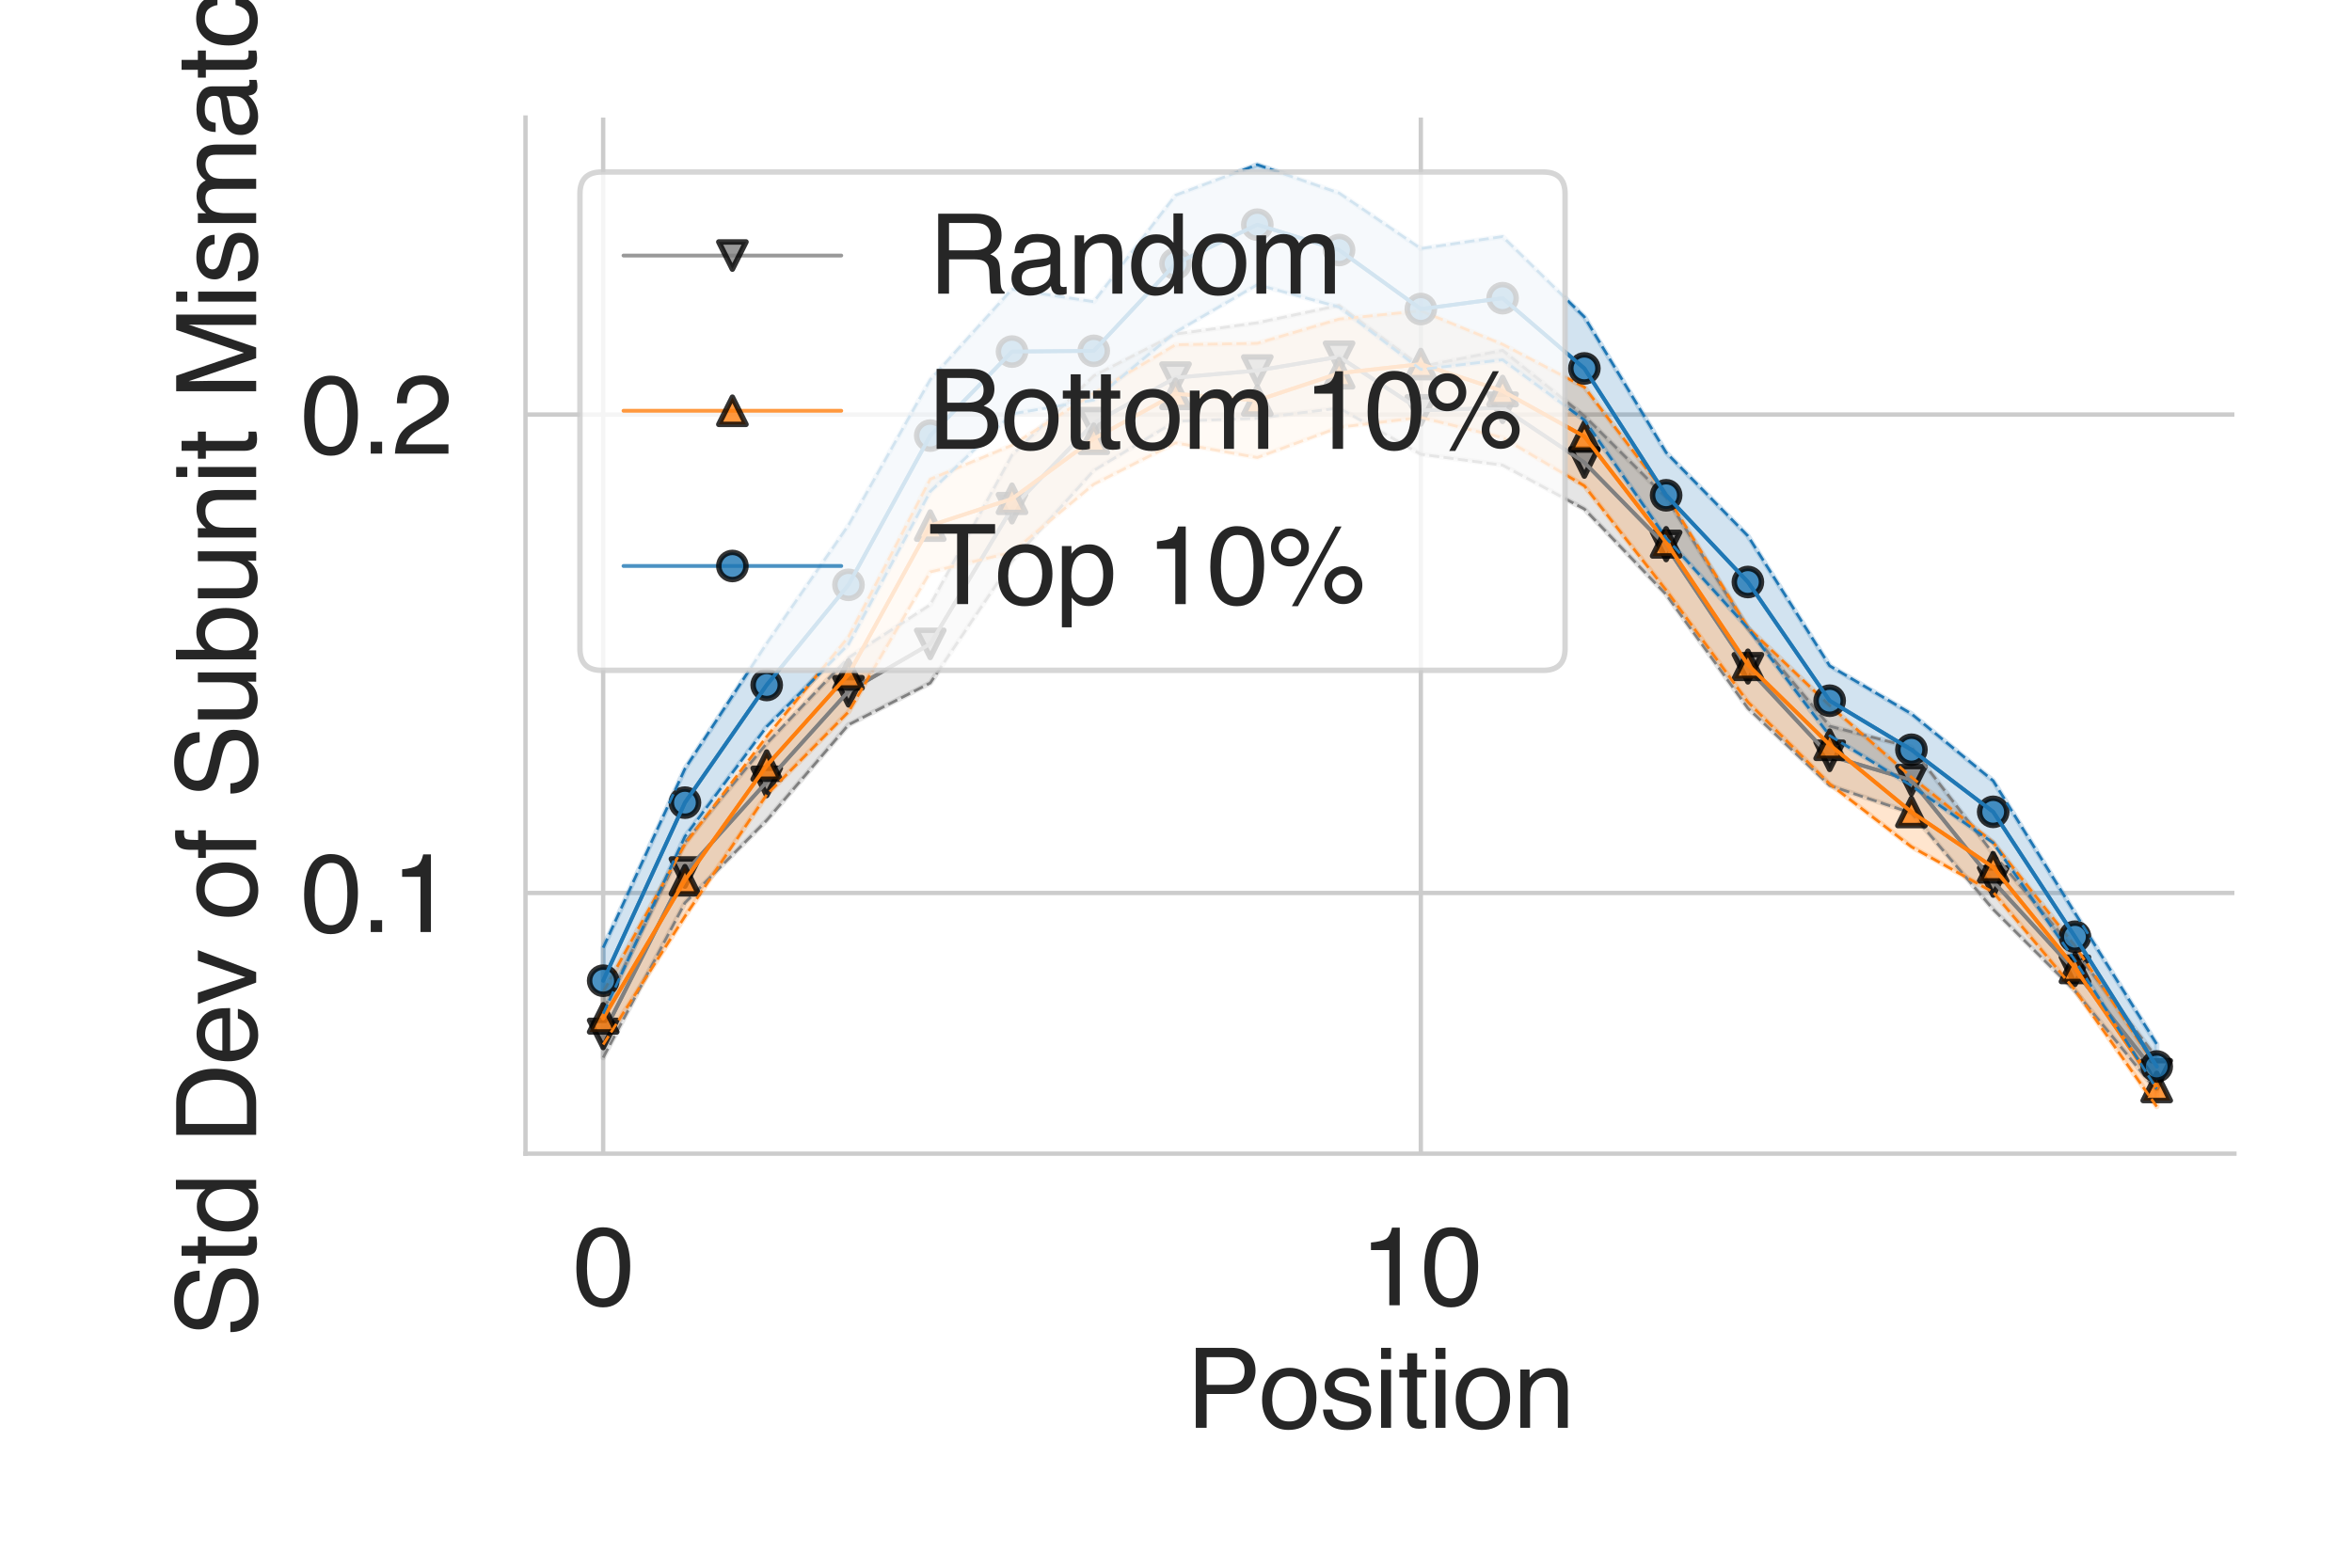 <?xml version="1.0" encoding="utf-8" standalone="no"?>
<!DOCTYPE svg PUBLIC "-//W3C//DTD SVG 1.1//EN"
  "http://www.w3.org/Graphics/SVG/1.1/DTD/svg11.dtd">
<svg height="288pt" version="1.1" viewBox="0 0 432 288" width="432pt" xmlns="http://www.w3.org/2000/svg" xmlns:xlink="http://www.w3.org/1999/xlink">
 <defs>
  <style type="text/css">*{stroke-linecap:butt;stroke-linejoin:round;}</style>
 </defs>
 <g id="figure_1">
  <g id="patch_1">
   <path d="M 0 288 
L 432 288 
L 432 0 
L 0 0 
z
" style="fill:#ffffff;"/>
  </g>
  <g id="axes_1">
   <g id="patch_2">
    <path d="M 96.52 211.94 
L 410.4 211.94 
L 410.4 21.6 
L 96.52 21.6 
z
" style="fill:#ffffff;"/>
   </g>
   <g id="matplotlib.axis_1">
    <g id="xtick_1">
     <g id="line2d_1">
      <path clip-path="url(#pfba047a3e5)" d="M 110.787 211.94 
L 110.787 21.6 
" style="fill:none;stroke:#cccccc;stroke-linecap:round;stroke-width:0.8;"/>
     </g>
     <g id="text_1">
      <!-- 0 -->
      <g style="fill:#262626;" transform="translate(105.226 239.787)scale(0.2 -0.2)">
       <defs>
        <path d="M 1731 4475 
Q 2600 4475 2988 3759 
Q 3288 3206 3288 2244 
Q 3288 1331 3016 734 
Q 2622 -122 1728 -122 
Q 922 -122 528 578 
Q 200 1163 200 2147 
Q 200 2909 397 3456 
Q 766 4475 1731 4475 
z
M 1725 391 
Q 2163 391 2422 778 
Q 2681 1166 2681 2222 
Q 2681 2984 2493 3476 
Q 2306 3969 1766 3969 
Q 1269 3969 1039 3501 
Q 809 3034 809 2125 
Q 809 1441 956 1025 
Q 1181 391 1725 391 
z
" id="Helvetica-30" transform="scale(0.016)"/>
       </defs>
       <use xlink:href="#Helvetica-30"/>
      </g>
     </g>
    </g>
    <g id="xtick_2">
     <g id="line2d_2">
      <path clip-path="url(#pfba047a3e5)" d="M 260.969 211.94 
L 260.969 21.6 
" style="fill:none;stroke:#cccccc;stroke-linecap:round;stroke-width:0.8;"/>
     </g>
     <g id="text_2">
      <!-- 10 -->
      <g style="fill:#262626;" transform="translate(249.847 239.787)scale(0.2 -0.2)">
       <defs>
        <path d="M 613 3169 
L 613 3600 
Q 1222 3659 1462 3798 
Q 1703 3938 1822 4456 
L 2266 4456 
L 2266 0 
L 1666 0 
L 1666 3169 
L 613 3169 
z
" id="Helvetica-31" transform="scale(0.016)"/>
       </defs>
       <use xlink:href="#Helvetica-31"/>
       <use x="55.615" xlink:href="#Helvetica-30"/>
      </g>
     </g>
    </g>
    <g id="text_3">
     <!-- Position -->
     <g style="fill:#262626;" transform="translate(217.885 262.303)scale(0.2 -0.2)">
      <defs>
       <path d="M 547 4591 
L 2613 4591 
Q 3225 4591 3600 4245 
Q 3975 3900 3975 3275 
Q 3975 2738 3640 2339 
Q 3306 1941 2613 1941 
L 1169 1941 
L 1169 0 
L 547 0 
L 547 4591 
z
M 3347 3272 
Q 3347 3778 2972 3959 
Q 2766 4056 2406 4056 
L 1169 4056 
L 1169 2466 
L 2406 2466 
Q 2825 2466 3086 2644 
Q 3347 2822 3347 3272 
z
" id="Helvetica-50" transform="scale(0.016)"/>
       <path d="M 1741 363 
Q 2300 363 2508 786 
Q 2716 1209 2716 1728 
Q 2716 2197 2566 2491 
Q 2328 2953 1747 2953 
Q 1231 2953 997 2559 
Q 763 2166 763 1609 
Q 763 1075 997 719 
Q 1231 363 1741 363 
z
M 1763 3444 
Q 2409 3444 2856 3012 
Q 3303 2581 3303 1744 
Q 3303 934 2909 406 
Q 2516 -122 1688 -122 
Q 997 -122 590 345 
Q 184 813 184 1600 
Q 184 2444 612 2944 
Q 1041 3444 1763 3444 
z
M 1744 3428 
L 1744 3428 
z
" id="Helvetica-6f" transform="scale(0.016)"/>
       <path d="M 747 1050 
Q 772 769 888 619 
Q 1100 347 1625 347 
Q 1938 347 2175 483 
Q 2413 619 2413 903 
Q 2413 1119 2222 1231 
Q 2100 1300 1741 1391 
L 1294 1503 
Q 866 1609 663 1741 
Q 300 1969 300 2372 
Q 300 2847 642 3140 
Q 984 3434 1563 3434 
Q 2319 3434 2653 2991 
Q 2863 2709 2856 2384 
L 2325 2384 
Q 2309 2575 2191 2731 
Q 1997 2953 1519 2953 
Q 1200 2953 1036 2831 
Q 872 2709 872 2509 
Q 872 2291 1088 2159 
Q 1213 2081 1456 2022 
L 1828 1931 
Q 2434 1784 2641 1647 
Q 2969 1431 2969 969 
Q 2969 522 2630 197 
Q 2291 -128 1597 -128 
Q 850 -128 539 211 
Q 228 550 206 1050 
L 747 1050 
z
M 1578 3428 
L 1578 3428 
z
" id="Helvetica-73" transform="scale(0.016)"/>
       <path d="M 413 3331 
L 984 3331 
L 984 0 
L 413 0 
L 413 3331 
z
M 413 4591 
L 984 4591 
L 984 3953 
L 413 3953 
L 413 4591 
z
" id="Helvetica-69" transform="scale(0.016)"/>
       <path d="M 525 4281 
L 1094 4281 
L 1094 3347 
L 1628 3347 
L 1628 2888 
L 1094 2888 
L 1094 703 
Q 1094 528 1213 469 
Q 1278 434 1431 434 
Q 1472 434 1519 436 
Q 1566 438 1628 444 
L 1628 0 
Q 1531 -28 1426 -40 
Q 1322 -53 1200 -53 
Q 806 -53 665 148 
Q 525 350 525 672 
L 525 2888 
L 72 2888 
L 72 3347 
L 525 3347 
L 525 4281 
z
" id="Helvetica-74" transform="scale(0.016)"/>
       <path d="M 413 3347 
L 947 3347 
L 947 2872 
Q 1184 3166 1450 3294 
Q 1716 3422 2041 3422 
Q 2753 3422 3003 2925 
Q 3141 2653 3141 2147 
L 3141 0 
L 2569 0 
L 2569 2109 
Q 2569 2416 2478 2603 
Q 2328 2916 1934 2916 
Q 1734 2916 1606 2875 
Q 1375 2806 1200 2600 
Q 1059 2434 1017 2257 
Q 975 2081 975 1753 
L 975 0 
L 413 0 
L 413 3347 
z
M 1734 3428 
L 1734 3428 
z
" id="Helvetica-6e" transform="scale(0.016)"/>
      </defs>
      <use xlink:href="#Helvetica-50"/>
      <use x="66.699" xlink:href="#Helvetica-6f"/>
      <use x="122.314" xlink:href="#Helvetica-73"/>
      <use x="172.314" xlink:href="#Helvetica-69"/>
      <use x="194.531" xlink:href="#Helvetica-74"/>
      <use x="222.314" xlink:href="#Helvetica-69"/>
      <use x="244.531" xlink:href="#Helvetica-6f"/>
      <use x="300.146" xlink:href="#Helvetica-6e"/>
     </g>
    </g>
   </g>
   <g id="matplotlib.axis_2">
    <g id="ytick_1">
     <g id="line2d_3">
      <path clip-path="url(#pfba047a3e5)" d="M 96.52 164.048 
L 410.4 164.048 
" style="fill:none;stroke:#cccccc;stroke-linecap:round;stroke-width:0.8;"/>
     </g>
     <g id="text_4">
      <!-- 0.1 -->
      <g style="fill:#262626;" transform="translate(55.22 171.222)scale(0.2 -0.2)">
       <defs>
        <path d="M 547 681 
L 1200 681 
L 1200 0 
L 547 0 
L 547 681 
z
" id="Helvetica-2e" transform="scale(0.016)"/>
       </defs>
       <use xlink:href="#Helvetica-30"/>
       <use x="55.615" xlink:href="#Helvetica-2e"/>
       <use x="83.398" xlink:href="#Helvetica-31"/>
      </g>
     </g>
    </g>
    <g id="ytick_2">
     <g id="line2d_4">
      <path clip-path="url(#pfba047a3e5)" d="M 96.52 76.158 
L 410.4 76.158 
" style="fill:none;stroke:#cccccc;stroke-linecap:round;stroke-width:0.8;"/>
     </g>
     <g id="text_5">
      <!-- 0.2 -->
      <g style="fill:#262626;" transform="translate(55.22 83.332)scale(0.2 -0.2)">
       <defs>
        <path d="M 200 0 
Q 231 578 439 1006 
Q 647 1434 1250 1784 
L 1850 2131 
Q 2253 2366 2416 2531 
Q 2672 2791 2672 3125 
Q 2672 3516 2437 3745 
Q 2203 3975 1813 3975 
Q 1234 3975 1013 3538 
Q 894 3303 881 2888 
L 309 2888 
Q 319 3472 525 3841 
Q 891 4491 1816 4491 
Q 2584 4491 2939 4075 
Q 3294 3659 3294 3150 
Q 3294 2613 2916 2231 
Q 2697 2009 2131 1694 
L 1703 1456 
Q 1397 1288 1222 1134 
Q 909 863 828 531 
L 3272 531 
L 3272 0 
L 200 0 
z
" id="Helvetica-32" transform="scale(0.016)"/>
       </defs>
       <use xlink:href="#Helvetica-30"/>
       <use x="55.615" xlink:href="#Helvetica-2e"/>
       <use x="83.398" xlink:href="#Helvetica-32"/>
      </g>
     </g>
    </g>
    <g id="text_6">
     <!-- Std Dev of Subunit Mismatch -->
     <g style="fill:#262626;" transform="translate(47.051 245.709)rotate(-90)scale(0.2 -0.2)">
      <defs>
       <path d="M 894 1481 
Q 916 1091 1078 847 
Q 1388 391 2169 391 
Q 2519 391 2806 491 
Q 3363 684 3363 1184 
Q 3363 1559 3128 1719 
Q 2891 1875 2384 1991 
L 1763 2131 
Q 1153 2269 900 2434 
Q 463 2722 463 3294 
Q 463 3913 891 4309 
Q 1319 4706 2103 4706 
Q 2825 4706 3329 4357 
Q 3834 4009 3834 3244 
L 3250 3244 
Q 3203 3613 3050 3809 
Q 2766 4169 2084 4169 
Q 1534 4169 1293 3937 
Q 1053 3706 1053 3400 
Q 1053 3063 1334 2906 
Q 1519 2806 2169 2656 
L 2813 2509 
Q 3278 2403 3531 2219 
Q 3969 1897 3969 1284 
Q 3969 522 3414 194 
Q 2859 -134 2125 -134 
Q 1269 -134 784 303 
Q 300 738 309 1481 
L 894 1481 
z
M 2150 4716 
L 2150 4716 
z
" id="Helvetica-53" transform="scale(0.016)"/>
       <path d="M 769 1634 
Q 769 1097 997 734 
Q 1225 372 1728 372 
Q 2119 372 2370 708 
Q 2622 1044 2622 1672 
Q 2622 2306 2362 2611 
Q 2103 2916 1722 2916 
Q 1297 2916 1033 2591 
Q 769 2266 769 1634 
z
M 1616 3406 
Q 2000 3406 2259 3244 
Q 2409 3150 2600 2916 
L 2600 4606 
L 3141 4606 
L 3141 0 
L 2634 0 
L 2634 466 
Q 2438 156 2169 18 
Q 1900 -119 1553 -119 
Q 994 -119 584 351 
Q 175 822 175 1603 
Q 175 2334 548 2870 
Q 922 3406 1616 3406 
z
" id="Helvetica-64" transform="scale(0.016)"/>
       <path id="Helvetica-20" transform="scale(0.016)"/>
       <path d="M 2250 531 
Q 2566 531 2769 597 
Q 3131 719 3363 1066 
Q 3547 1344 3628 1778 
Q 3675 2038 3675 2259 
Q 3675 3113 3336 3584 
Q 2997 4056 2244 4056 
L 1141 4056 
L 1141 531 
L 2250 531 
z
M 516 4591 
L 2375 4591 
Q 3322 4591 3844 3919 
Q 4309 3313 4309 2366 
Q 4309 1634 4034 1044 
Q 3550 0 2369 0 
L 516 0 
L 516 4591 
z
" id="Helvetica-44" transform="scale(0.016)"/>
       <path d="M 1806 3422 
Q 2163 3422 2497 3255 
Q 2831 3088 3006 2822 
Q 3175 2569 3231 2231 
Q 3281 2000 3281 1494 
L 828 1494 
Q 844 984 1069 676 
Q 1294 369 1766 369 
Q 2206 369 2469 659 
Q 2619 828 2681 1050 
L 3234 1050 
Q 3213 866 3089 639 
Q 2966 413 2813 269 
Q 2556 19 2178 -69 
Q 1975 -119 1719 -119 
Q 1094 -119 659 336 
Q 225 791 225 1609 
Q 225 2416 662 2919 
Q 1100 3422 1806 3422 
z
M 2703 1941 
Q 2669 2306 2544 2525 
Q 2313 2931 1772 2931 
Q 1384 2931 1121 2651 
Q 859 2372 844 1941 
L 2703 1941 
z
M 1753 3428 
L 1753 3428 
z
" id="Helvetica-65" transform="scale(0.016)"/>
       <path d="M 688 3347 
L 1581 622 
L 2516 3347 
L 3131 3347 
L 1869 0 
L 1269 0 
L 34 3347 
L 688 3347 
z
" id="Helvetica-76" transform="scale(0.016)"/>
       <path d="M 553 3856 
Q 566 4206 675 4369 
Q 872 4656 1434 4656 
Q 1488 4656 1544 4653 
Q 1600 4650 1672 4644 
L 1672 4131 
Q 1584 4138 1545 4139 
Q 1506 4141 1472 4141 
Q 1216 4141 1166 4008 
Q 1116 3875 1116 3331 
L 1672 3331 
L 1672 2888 
L 1109 2888 
L 1109 0 
L 553 0 
L 553 2888 
L 88 2888 
L 88 3331 
L 553 3331 
L 553 3856 
z
" id="Helvetica-66" transform="scale(0.016)"/>
       <path d="M 975 3347 
L 975 1125 
Q 975 869 1056 706 
Q 1206 406 1616 406 
Q 2203 406 2416 931 
Q 2531 1213 2531 1703 
L 2531 3347 
L 3094 3347 
L 3094 0 
L 2563 0 
L 2569 494 
Q 2459 303 2297 172 
Q 1975 -91 1516 -91 
Q 800 -91 541 388 
Q 400 644 400 1072 
L 400 3347 
L 975 3347 
z
M 1747 3428 
L 1747 3428 
z
" id="Helvetica-75" transform="scale(0.016)"/>
       <path d="M 369 4606 
L 916 4606 
L 916 2941 
Q 1100 3181 1356 3307 
Q 1613 3434 1913 3434 
Q 2538 3434 2927 3004 
Q 3316 2575 3316 1738 
Q 3316 944 2931 419 
Q 2547 -106 1866 -106 
Q 1484 -106 1222 78 
Q 1066 188 888 428 
L 888 0 
L 369 0 
L 369 4606 
z
M 1831 391 
Q 2288 391 2514 753 
Q 2741 1116 2741 1709 
Q 2741 2238 2514 2584 
Q 2288 2931 1847 2931 
Q 1463 2931 1173 2647 
Q 884 2363 884 1709 
Q 884 1238 1003 944 
Q 1225 391 1831 391 
z
" id="Helvetica-62" transform="scale(0.016)"/>
       <path d="M 472 4591 
L 1363 4591 
L 2681 709 
L 3991 4591 
L 4872 4591 
L 4872 0 
L 4281 0 
L 4281 2709 
Q 4281 2850 4287 3175 
Q 4294 3500 4294 3872 
L 2984 0 
L 2369 0 
L 1050 3872 
L 1050 3731 
Q 1050 3563 1058 3217 
Q 1066 2872 1066 2709 
L 1066 0 
L 472 0 
L 472 4591 
z
" id="Helvetica-4d" transform="scale(0.016)"/>
       <path d="M 413 3347 
L 969 3347 
L 969 2872 
Q 1169 3119 1331 3231 
Q 1609 3422 1963 3422 
Q 2363 3422 2606 3225 
Q 2744 3113 2856 2894 
Q 3044 3163 3297 3292 
Q 3550 3422 3866 3422 
Q 4541 3422 4784 2934 
Q 4916 2672 4916 2228 
L 4916 0 
L 4331 0 
L 4331 2325 
Q 4331 2659 4164 2784 
Q 3997 2909 3756 2909 
Q 3425 2909 3186 2687 
Q 2947 2466 2947 1947 
L 2947 0 
L 2375 0 
L 2375 2184 
Q 2375 2525 2294 2681 
Q 2166 2916 1816 2916 
Q 1497 2916 1236 2669 
Q 975 2422 975 1775 
L 975 0 
L 413 0 
L 413 3347 
z
" id="Helvetica-6d" transform="scale(0.016)"/>
       <path d="M 844 891 
Q 844 647 1022 506 
Q 1200 366 1444 366 
Q 1741 366 2019 503 
Q 2488 731 2488 1250 
L 2488 1703 
Q 2384 1638 2221 1594 
Q 2059 1550 1903 1531 
L 1563 1488 
Q 1256 1447 1103 1359 
Q 844 1213 844 891 
z
M 2206 2028 
Q 2400 2053 2466 2191 
Q 2503 2266 2503 2406 
Q 2503 2694 2298 2823 
Q 2094 2953 1713 2953 
Q 1272 2953 1088 2716 
Q 984 2584 953 2325 
L 428 2325 
Q 444 2944 830 3186 
Q 1216 3428 1725 3428 
Q 2316 3428 2684 3203 
Q 3050 2978 3050 2503 
L 3050 575 
Q 3050 488 3086 434 
Q 3122 381 3238 381 
Q 3275 381 3322 386 
Q 3369 391 3422 400 
L 3422 -16 
Q 3291 -53 3222 -62 
Q 3153 -72 3034 -72 
Q 2744 -72 2613 134 
Q 2544 244 2516 444 
Q 2344 219 2022 53 
Q 1700 -113 1313 -113 
Q 847 -113 551 170 
Q 256 453 256 878 
Q 256 1344 547 1600 
Q 838 1856 1309 1916 
L 2206 2028 
z
M 1741 3428 
L 1741 3428 
z
" id="Helvetica-61" transform="scale(0.016)"/>
       <path d="M 1703 3444 
Q 2269 3444 2623 3169 
Q 2978 2894 3050 2222 
L 2503 2222 
Q 2453 2531 2275 2736 
Q 2097 2941 1703 2941 
Q 1166 2941 934 2416 
Q 784 2075 784 1575 
Q 784 1072 996 728 
Q 1209 384 1666 384 
Q 2016 384 2220 598 
Q 2425 813 2503 1184 
L 3050 1184 
Q 2956 519 2581 211 
Q 2206 -97 1622 -97 
Q 966 -97 575 383 
Q 184 863 184 1581 
Q 184 2463 612 2953 
Q 1041 3444 1703 3444 
z
M 1616 3428 
L 1616 3428 
z
" id="Helvetica-63" transform="scale(0.016)"/>
       <path d="M 413 4606 
L 975 4606 
L 975 2894 
Q 1175 3147 1334 3250 
Q 1606 3428 2013 3428 
Q 2741 3428 3000 2919 
Q 3141 2641 3141 2147 
L 3141 0 
L 2563 0 
L 2563 2109 
Q 2563 2478 2469 2650 
Q 2316 2925 1894 2925 
Q 1544 2925 1259 2684 
Q 975 2444 975 1775 
L 975 0 
L 413 0 
L 413 4606 
z
" id="Helvetica-68" transform="scale(0.016)"/>
      </defs>
      <use xlink:href="#Helvetica-53"/>
      <use x="66.699" xlink:href="#Helvetica-74"/>
      <use x="94.482" xlink:href="#Helvetica-64"/>
      <use x="150.098" xlink:href="#Helvetica-20"/>
      <use x="177.881" xlink:href="#Helvetica-44"/>
      <use x="250.098" xlink:href="#Helvetica-65"/>
      <use x="305.713" xlink:href="#Helvetica-76"/>
      <use x="355.713" xlink:href="#Helvetica-20"/>
      <use x="383.496" xlink:href="#Helvetica-6f"/>
      <use x="439.111" xlink:href="#Helvetica-66"/>
      <use x="466.895" xlink:href="#Helvetica-20"/>
      <use x="494.678" xlink:href="#Helvetica-53"/>
      <use x="561.377" xlink:href="#Helvetica-75"/>
      <use x="616.992" xlink:href="#Helvetica-62"/>
      <use x="672.607" xlink:href="#Helvetica-75"/>
      <use x="728.223" xlink:href="#Helvetica-6e"/>
      <use x="783.838" xlink:href="#Helvetica-69"/>
      <use x="806.055" xlink:href="#Helvetica-74"/>
      <use x="833.838" xlink:href="#Helvetica-20"/>
      <use x="861.621" xlink:href="#Helvetica-4d"/>
      <use x="944.922" xlink:href="#Helvetica-69"/>
      <use x="967.139" xlink:href="#Helvetica-73"/>
      <use x="1017.139" xlink:href="#Helvetica-6d"/>
      <use x="1100.439" xlink:href="#Helvetica-61"/>
      <use x="1156.055" xlink:href="#Helvetica-74"/>
      <use x="1183.838" xlink:href="#Helvetica-63"/>
      <use x="1233.838" xlink:href="#Helvetica-68"/>
     </g>
    </g>
   </g>
   <g id="PolyCollection_1">
    <defs>
     <path d="M 110.787 -102.403 
L 110.787 -93.707 
L 125.805 -122.143 
L 140.824 -137.301 
L 155.842 -154.85 
L 170.86 -162.525 
L 185.878 -184.887 
L 200.896 -201.559 
L 215.915 -210.616 
L 230.933 -211.154 
L 245.951 -213.037 
L 260.969 -204.543 
L 275.987 -202.542 
L 291.005 -194.489 
L 306.024 -178.783 
L 321.042 -157.887 
L 336.06 -143.698 
L 351.078 -138.633 
L 366.096 -120.933 
L 381.115 -105.972 
L 396.133 -87.611 
L 396.133 -93.674 
L 396.133 -93.674 
L 381.115 -113.341 
L 366.096 -131.181 
L 351.078 -150.704 
L 336.06 -154.6 
L 321.042 -172.57 
L 306.024 -196.612 
L 291.005 -211.581 
L 275.987 -223.639 
L 260.969 -220.669 
L 245.951 -231.888 
L 230.933 -228.702 
L 215.915 -226.632 
L 200.896 -218.95 
L 185.878 -204.396 
L 170.86 -176.9 
L 155.842 -167.17 
L 140.824 -151.418 
L 125.805 -133.272 
L 110.787 -102.403 
z
" id="me259f5ba83" style="stroke:#808080;stroke-opacity:0.2;"/>
    </defs>
    <g clip-path="url(#pfba047a3e5)">
     <use style="fill:#808080;fill-opacity:0.2;stroke:#808080;stroke-opacity:0.2;" x="0" xlink:href="#me259f5ba83" y="288"/>
    </g>
   </g>
   <g id="PolyCollection_2">
    <defs>
     <path d="M 110.787 -105.742 
L 110.787 -96.098 
L 125.805 -119.658 
L 140.824 -142.008 
L 155.842 -157.217 
L 170.86 -182.924 
L 185.878 -186.539 
L 200.896 -199.044 
L 215.915 -206.637 
L 230.933 -203.945 
L 245.951 -209.5 
L 260.969 -211.331 
L 275.987 -207.589 
L 291.005 -198.746 
L 306.024 -179.569 
L 321.042 -159.032 
L 336.06 -143.976 
L 351.078 -132.434 
L 366.096 -124.094 
L 381.115 -106.133 
L 396.133 -84.712 
L 396.133 -91.926 
L 396.133 -91.926 
L 381.115 -114.232 
L 366.096 -133.246 
L 351.078 -145.233 
L 336.06 -158.381 
L 321.042 -172.703 
L 306.024 -197.163 
L 291.005 -216.889 
L 275.987 -224.747 
L 260.969 -230.903 
L 245.951 -229.376 
L 230.933 -224.925 
L 215.915 -224.665 
L 200.896 -215.752 
L 185.878 -206.2 
L 170.86 -199.966 
L 155.842 -171.007 
L 140.824 -152.688 
L 125.805 -132.926 
L 110.787 -105.742 
z
" id="mb70c8ed2a0" style="stroke:#ff7f0e;stroke-opacity:0.2;"/>
    </defs>
    <g clip-path="url(#pfba047a3e5)">
     <use style="fill:#ff7f0e;fill-opacity:0.2;stroke:#ff7f0e;stroke-opacity:0.2;" x="0" xlink:href="#mb70c8ed2a0" y="288"/>
    </g>
   </g>
   <g id="PolyCollection_3">
    <defs>
     <path d="M 110.787 -113.891 
L 110.787 -101.778 
L 125.805 -134.322 
L 140.824 -154.522 
L 155.842 -169.606 
L 170.86 -197.702 
L 185.878 -211.961 
L 200.896 -214.517 
L 215.915 -226.983 
L 230.933 -235.702 
L 245.951 -231.594 
L 260.969 -220.119 
L 275.987 -221.903 
L 291.005 -210.852 
L 306.024 -189.156 
L 321.042 -172.62 
L 336.06 -152.862 
L 351.078 -143.657 
L 366.096 -133.155 
L 381.115 -111.558 
L 396.133 -87.959 
L 396.133 -96.189 
L 396.133 -96.189 
L 381.115 -120.27 
L 366.096 -144.558 
L 351.078 -156.868 
L 336.06 -165.684 
L 321.042 -189.541 
L 306.024 -204.868 
L 291.005 -229.778 
L 275.987 -244.54 
L 260.969 -242.335 
L 245.951 -252.54 
L 230.933 -257.748 
L 215.915 -252.139 
L 200.896 -232.575 
L 185.878 -234.861 
L 170.86 -218.25 
L 155.842 -191.514 
L 140.824 -169.797 
L 125.805 -146.771 
L 110.787 -113.891 
z
" id="m0d733aaaaf" style="stroke:#1f77b4;stroke-opacity:0.2;"/>
    </defs>
    <g clip-path="url(#pfba047a3e5)">
     <use style="fill:#1f77b4;fill-opacity:0.2;stroke:#1f77b4;stroke-opacity:0.2;" x="0" xlink:href="#m0d733aaaaf" y="288"/>
    </g>
   </g>
   <g id="line2d_5">
    <path clip-path="url(#pfba047a3e5)" d="M 110.787 189.945 
L 125.805 160.293 
L 140.824 143.641 
L 155.842 126.99 
L 170.86 118.287 
L 185.878 93.358 
L 200.896 77.745 
L 215.915 69.376 
L 230.933 68.072 
L 245.951 65.537 
L 260.969 75.394 
L 275.987 74.909 
L 291.005 84.965 
L 306.024 100.302 
L 321.042 122.771 
L 336.06 138.851 
L 351.078 143.331 
L 366.096 161.943 
L 381.115 178.343 
L 396.133 197.357 
" style="fill:none;stroke:#808080;stroke-linecap:round;stroke-opacity:0.8;stroke-width:0.7;"/>
    <defs>
     <path d="M -0 2.5 
L 2.5 -2.5 
L -2.5 -2.5 
z
" id="m74a8fc61c2" style="stroke:#000000;stroke-linejoin:miter;stroke-opacity:0.8;"/>
    </defs>
    <g clip-path="url(#pfba047a3e5)">
     <use style="fill:#808080;fill-opacity:0.8;stroke:#000000;stroke-linejoin:miter;stroke-opacity:0.8;" x="110.787" xlink:href="#m74a8fc61c2" y="189.945"/>
     <use style="fill:#808080;fill-opacity:0.8;stroke:#000000;stroke-linejoin:miter;stroke-opacity:0.8;" x="125.805" xlink:href="#m74a8fc61c2" y="160.293"/>
     <use style="fill:#808080;fill-opacity:0.8;stroke:#000000;stroke-linejoin:miter;stroke-opacity:0.8;" x="140.824" xlink:href="#m74a8fc61c2" y="143.641"/>
     <use style="fill:#808080;fill-opacity:0.8;stroke:#000000;stroke-linejoin:miter;stroke-opacity:0.8;" x="155.842" xlink:href="#m74a8fc61c2" y="126.99"/>
     <use style="fill:#808080;fill-opacity:0.8;stroke:#000000;stroke-linejoin:miter;stroke-opacity:0.8;" x="170.86" xlink:href="#m74a8fc61c2" y="118.287"/>
     <use style="fill:#808080;fill-opacity:0.8;stroke:#000000;stroke-linejoin:miter;stroke-opacity:0.8;" x="185.878" xlink:href="#m74a8fc61c2" y="93.358"/>
     <use style="fill:#808080;fill-opacity:0.8;stroke:#000000;stroke-linejoin:miter;stroke-opacity:0.8;" x="200.896" xlink:href="#m74a8fc61c2" y="77.745"/>
     <use style="fill:#808080;fill-opacity:0.8;stroke:#000000;stroke-linejoin:miter;stroke-opacity:0.8;" x="215.915" xlink:href="#m74a8fc61c2" y="69.376"/>
     <use style="fill:#808080;fill-opacity:0.8;stroke:#000000;stroke-linejoin:miter;stroke-opacity:0.8;" x="230.933" xlink:href="#m74a8fc61c2" y="68.072"/>
     <use style="fill:#808080;fill-opacity:0.8;stroke:#000000;stroke-linejoin:miter;stroke-opacity:0.8;" x="245.951" xlink:href="#m74a8fc61c2" y="65.537"/>
     <use style="fill:#808080;fill-opacity:0.8;stroke:#000000;stroke-linejoin:miter;stroke-opacity:0.8;" x="260.969" xlink:href="#m74a8fc61c2" y="75.394"/>
     <use style="fill:#808080;fill-opacity:0.8;stroke:#000000;stroke-linejoin:miter;stroke-opacity:0.8;" x="275.987" xlink:href="#m74a8fc61c2" y="74.909"/>
     <use style="fill:#808080;fill-opacity:0.8;stroke:#000000;stroke-linejoin:miter;stroke-opacity:0.8;" x="291.005" xlink:href="#m74a8fc61c2" y="84.965"/>
     <use style="fill:#808080;fill-opacity:0.8;stroke:#000000;stroke-linejoin:miter;stroke-opacity:0.8;" x="306.024" xlink:href="#m74a8fc61c2" y="100.302"/>
     <use style="fill:#808080;fill-opacity:0.8;stroke:#000000;stroke-linejoin:miter;stroke-opacity:0.8;" x="321.042" xlink:href="#m74a8fc61c2" y="122.771"/>
     <use style="fill:#808080;fill-opacity:0.8;stroke:#000000;stroke-linejoin:miter;stroke-opacity:0.8;" x="336.06" xlink:href="#m74a8fc61c2" y="138.851"/>
     <use style="fill:#808080;fill-opacity:0.8;stroke:#000000;stroke-linejoin:miter;stroke-opacity:0.8;" x="351.078" xlink:href="#m74a8fc61c2" y="143.331"/>
     <use style="fill:#808080;fill-opacity:0.8;stroke:#000000;stroke-linejoin:miter;stroke-opacity:0.8;" x="366.096" xlink:href="#m74a8fc61c2" y="161.943"/>
     <use style="fill:#808080;fill-opacity:0.8;stroke:#000000;stroke-linejoin:miter;stroke-opacity:0.8;" x="381.115" xlink:href="#m74a8fc61c2" y="178.343"/>
     <use style="fill:#808080;fill-opacity:0.8;stroke:#000000;stroke-linejoin:miter;stroke-opacity:0.8;" x="396.133" xlink:href="#m74a8fc61c2" y="197.357"/>
    </g>
   </g>
   <g id="line2d_6">
    <path clip-path="url(#pfba047a3e5)" d="M 110.787 189.945 
L 125.805 160.293 
L 140.824 143.641 
L 155.842 126.99 
L 170.86 118.287 
L 185.878 93.358 
L 200.896 77.745 
L 215.915 69.376 
L 230.933 68.072 
L 245.951 65.537 
L 260.969 75.394 
L 275.987 74.909 
L 291.005 84.965 
L 306.024 100.302 
L 321.042 122.771 
L 336.06 138.851 
L 351.078 143.331 
L 366.096 161.943 
L 381.115 178.343 
L 396.133 197.357 
" style="fill:none;stroke:#808080;stroke-linecap:round;stroke-width:0.7;"/>
   </g>
   <g id="line2d_7">
    <path clip-path="url(#pfba047a3e5)" d="M 110.787 194.293 
L 125.805 165.857 
L 140.824 150.699 
L 155.842 133.15 
L 170.86 125.475 
L 185.878 103.113 
L 200.896 86.441 
L 215.915 77.384 
L 230.933 76.846 
L 245.951 74.963 
L 260.969 83.457 
L 275.987 85.458 
L 291.005 93.511 
L 306.024 109.217 
L 321.042 130.113 
L 336.06 144.302 
L 351.078 149.367 
L 366.096 167.067 
L 381.115 182.028 
L 396.133 200.389 
" style="fill:none;stroke:#808080;stroke-dasharray:1.85,0.8;stroke-dashoffset:0;stroke-width:0.5;"/>
   </g>
   <g id="line2d_8">
    <path clip-path="url(#pfba047a3e5)" d="M 110.787 185.597 
L 125.805 154.728 
L 140.824 136.582 
L 155.842 120.83 
L 170.86 111.1 
L 185.878 83.604 
L 200.896 69.05 
L 215.915 61.368 
L 230.933 59.298 
L 245.951 56.112 
L 260.969 67.331 
L 275.987 64.361 
L 291.005 76.419 
L 306.024 91.388 
L 321.042 115.43 
L 336.06 133.4 
L 351.078 137.296 
L 366.096 156.819 
L 381.115 174.659 
L 396.133 194.326 
" style="fill:none;stroke:#808080;stroke-dasharray:1.85,0.8;stroke-dashoffset:0;stroke-width:0.5;"/>
   </g>
   <g id="line2d_9">
    <path clip-path="url(#pfba047a3e5)" d="M 110.787 187.08 
L 125.805 161.708 
L 140.824 140.652 
L 155.842 123.888 
L 170.86 96.555 
L 185.878 91.631 
L 200.896 80.602 
L 215.915 72.349 
L 230.933 73.565 
L 245.951 68.562 
L 260.969 66.883 
L 275.987 71.832 
L 291.005 80.182 
L 306.024 99.634 
L 321.042 122.133 
L 336.06 136.821 
L 351.078 149.166 
L 366.096 159.33 
L 381.115 177.818 
L 396.133 199.681 
" style="fill:none;stroke:#ff7f0e;stroke-linecap:round;stroke-opacity:0.8;stroke-width:0.7;"/>
    <defs>
     <path d="M 0 -2.5 
L -2.5 2.5 
L 2.5 2.5 
z
" id="m44e78563eb" style="stroke:#000000;stroke-linejoin:miter;stroke-opacity:0.8;"/>
    </defs>
    <g clip-path="url(#pfba047a3e5)">
     <use style="fill:#ff7f0e;fill-opacity:0.8;stroke:#000000;stroke-linejoin:miter;stroke-opacity:0.8;" x="110.787" xlink:href="#m44e78563eb" y="187.08"/>
     <use style="fill:#ff7f0e;fill-opacity:0.8;stroke:#000000;stroke-linejoin:miter;stroke-opacity:0.8;" x="125.805" xlink:href="#m44e78563eb" y="161.708"/>
     <use style="fill:#ff7f0e;fill-opacity:0.8;stroke:#000000;stroke-linejoin:miter;stroke-opacity:0.8;" x="140.824" xlink:href="#m44e78563eb" y="140.652"/>
     <use style="fill:#ff7f0e;fill-opacity:0.8;stroke:#000000;stroke-linejoin:miter;stroke-opacity:0.8;" x="155.842" xlink:href="#m44e78563eb" y="123.888"/>
     <use style="fill:#ff7f0e;fill-opacity:0.8;stroke:#000000;stroke-linejoin:miter;stroke-opacity:0.8;" x="170.86" xlink:href="#m44e78563eb" y="96.555"/>
     <use style="fill:#ff7f0e;fill-opacity:0.8;stroke:#000000;stroke-linejoin:miter;stroke-opacity:0.8;" x="185.878" xlink:href="#m44e78563eb" y="91.631"/>
     <use style="fill:#ff7f0e;fill-opacity:0.8;stroke:#000000;stroke-linejoin:miter;stroke-opacity:0.8;" x="200.896" xlink:href="#m44e78563eb" y="80.602"/>
     <use style="fill:#ff7f0e;fill-opacity:0.8;stroke:#000000;stroke-linejoin:miter;stroke-opacity:0.8;" x="215.915" xlink:href="#m44e78563eb" y="72.349"/>
     <use style="fill:#ff7f0e;fill-opacity:0.8;stroke:#000000;stroke-linejoin:miter;stroke-opacity:0.8;" x="230.933" xlink:href="#m44e78563eb" y="73.565"/>
     <use style="fill:#ff7f0e;fill-opacity:0.8;stroke:#000000;stroke-linejoin:miter;stroke-opacity:0.8;" x="245.951" xlink:href="#m44e78563eb" y="68.562"/>
     <use style="fill:#ff7f0e;fill-opacity:0.8;stroke:#000000;stroke-linejoin:miter;stroke-opacity:0.8;" x="260.969" xlink:href="#m44e78563eb" y="66.883"/>
     <use style="fill:#ff7f0e;fill-opacity:0.8;stroke:#000000;stroke-linejoin:miter;stroke-opacity:0.8;" x="275.987" xlink:href="#m44e78563eb" y="71.832"/>
     <use style="fill:#ff7f0e;fill-opacity:0.8;stroke:#000000;stroke-linejoin:miter;stroke-opacity:0.8;" x="291.005" xlink:href="#m44e78563eb" y="80.182"/>
     <use style="fill:#ff7f0e;fill-opacity:0.8;stroke:#000000;stroke-linejoin:miter;stroke-opacity:0.8;" x="306.024" xlink:href="#m44e78563eb" y="99.634"/>
     <use style="fill:#ff7f0e;fill-opacity:0.8;stroke:#000000;stroke-linejoin:miter;stroke-opacity:0.8;" x="321.042" xlink:href="#m44e78563eb" y="122.133"/>
     <use style="fill:#ff7f0e;fill-opacity:0.8;stroke:#000000;stroke-linejoin:miter;stroke-opacity:0.8;" x="336.06" xlink:href="#m44e78563eb" y="136.821"/>
     <use style="fill:#ff7f0e;fill-opacity:0.8;stroke:#000000;stroke-linejoin:miter;stroke-opacity:0.8;" x="351.078" xlink:href="#m44e78563eb" y="149.166"/>
     <use style="fill:#ff7f0e;fill-opacity:0.8;stroke:#000000;stroke-linejoin:miter;stroke-opacity:0.8;" x="366.096" xlink:href="#m44e78563eb" y="159.33"/>
     <use style="fill:#ff7f0e;fill-opacity:0.8;stroke:#000000;stroke-linejoin:miter;stroke-opacity:0.8;" x="381.115" xlink:href="#m44e78563eb" y="177.818"/>
     <use style="fill:#ff7f0e;fill-opacity:0.8;stroke:#000000;stroke-linejoin:miter;stroke-opacity:0.8;" x="396.133" xlink:href="#m44e78563eb" y="199.681"/>
    </g>
   </g>
   <g id="line2d_10">
    <path clip-path="url(#pfba047a3e5)" d="M 110.787 187.08 
L 125.805 161.708 
L 140.824 140.652 
L 155.842 123.888 
L 170.86 96.555 
L 185.878 91.631 
L 200.896 80.602 
L 215.915 72.349 
L 230.933 73.565 
L 245.951 68.562 
L 260.969 66.883 
L 275.987 71.832 
L 291.005 80.182 
L 306.024 99.634 
L 321.042 122.133 
L 336.06 136.821 
L 351.078 149.166 
L 366.096 159.33 
L 381.115 177.818 
L 396.133 199.681 
" style="fill:none;stroke:#ff7f0e;stroke-linecap:round;stroke-width:0.7;"/>
   </g>
   <g id="line2d_11">
    <path clip-path="url(#pfba047a3e5)" d="M 110.787 191.902 
L 125.805 168.342 
L 140.824 145.992 
L 155.842 130.783 
L 170.86 105.076 
L 185.878 101.461 
L 200.896 88.956 
L 215.915 81.363 
L 230.933 84.055 
L 245.951 78.5 
L 260.969 76.669 
L 275.987 80.411 
L 291.005 89.254 
L 306.024 108.431 
L 321.042 128.968 
L 336.06 144.024 
L 351.078 155.566 
L 366.096 163.906 
L 381.115 181.867 
L 396.133 203.288 
" style="fill:none;stroke:#ff7f0e;stroke-dasharray:1.85,0.8;stroke-dashoffset:0;stroke-width:0.5;"/>
   </g>
   <g id="line2d_12">
    <path clip-path="url(#pfba047a3e5)" d="M 110.787 182.258 
L 125.805 155.074 
L 140.824 135.312 
L 155.842 116.993 
L 170.86 88.034 
L 185.878 81.8 
L 200.896 72.248 
L 215.915 63.335 
L 230.933 63.075 
L 245.951 58.624 
L 260.969 57.097 
L 275.987 63.253 
L 291.005 71.111 
L 306.024 90.837 
L 321.042 115.297 
L 336.06 129.619 
L 351.078 142.767 
L 366.096 154.754 
L 381.115 173.768 
L 396.133 196.074 
" style="fill:none;stroke:#ff7f0e;stroke-dasharray:1.85,0.8;stroke-dashoffset:0;stroke-width:0.5;"/>
   </g>
   <g id="line2d_13">
    <path clip-path="url(#pfba047a3e5)" d="M 110.787 180.166 
L 125.805 147.453 
L 140.824 125.84 
L 155.842 107.44 
L 170.86 80.024 
L 185.878 64.589 
L 200.896 64.454 
L 215.915 48.439 
L 230.933 41.275 
L 245.951 45.933 
L 260.969 56.773 
L 275.987 54.779 
L 291.005 67.685 
L 306.024 90.988 
L 321.042 106.92 
L 336.06 128.727 
L 351.078 137.737 
L 366.096 149.144 
L 381.115 172.086 
L 396.133 195.926 
" style="fill:none;stroke:#1f77b4;stroke-linecap:round;stroke-opacity:0.8;stroke-width:0.7;"/>
    <defs>
     <path d="M 0 2.5 
C 0.663 2.5 1.299 2.237 1.768 1.768 
C 2.237 1.299 2.5 0.663 2.5 0 
C 2.5 -0.663 2.237 -1.299 1.768 -1.768 
C 1.299 -2.237 0.663 -2.5 0 -2.5 
C -0.663 -2.5 -1.299 -2.237 -1.768 -1.768 
C -2.237 -1.299 -2.5 -0.663 -2.5 0 
C -2.5 0.663 -2.237 1.299 -1.768 1.768 
C -1.299 2.237 -0.663 2.5 0 2.5 
z
" id="m86171c1aa6" style="stroke:#000000;stroke-opacity:0.8;"/>
    </defs>
    <g clip-path="url(#pfba047a3e5)">
     <use style="fill:#1f77b4;fill-opacity:0.8;stroke:#000000;stroke-opacity:0.8;" x="110.787" xlink:href="#m86171c1aa6" y="180.166"/>
     <use style="fill:#1f77b4;fill-opacity:0.8;stroke:#000000;stroke-opacity:0.8;" x="125.805" xlink:href="#m86171c1aa6" y="147.453"/>
     <use style="fill:#1f77b4;fill-opacity:0.8;stroke:#000000;stroke-opacity:0.8;" x="140.824" xlink:href="#m86171c1aa6" y="125.84"/>
     <use style="fill:#1f77b4;fill-opacity:0.8;stroke:#000000;stroke-opacity:0.8;" x="155.842" xlink:href="#m86171c1aa6" y="107.44"/>
     <use style="fill:#1f77b4;fill-opacity:0.8;stroke:#000000;stroke-opacity:0.8;" x="170.86" xlink:href="#m86171c1aa6" y="80.024"/>
     <use style="fill:#1f77b4;fill-opacity:0.8;stroke:#000000;stroke-opacity:0.8;" x="185.878" xlink:href="#m86171c1aa6" y="64.589"/>
     <use style="fill:#1f77b4;fill-opacity:0.8;stroke:#000000;stroke-opacity:0.8;" x="200.896" xlink:href="#m86171c1aa6" y="64.454"/>
     <use style="fill:#1f77b4;fill-opacity:0.8;stroke:#000000;stroke-opacity:0.8;" x="215.915" xlink:href="#m86171c1aa6" y="48.439"/>
     <use style="fill:#1f77b4;fill-opacity:0.8;stroke:#000000;stroke-opacity:0.8;" x="230.933" xlink:href="#m86171c1aa6" y="41.275"/>
     <use style="fill:#1f77b4;fill-opacity:0.8;stroke:#000000;stroke-opacity:0.8;" x="245.951" xlink:href="#m86171c1aa6" y="45.933"/>
     <use style="fill:#1f77b4;fill-opacity:0.8;stroke:#000000;stroke-opacity:0.8;" x="260.969" xlink:href="#m86171c1aa6" y="56.773"/>
     <use style="fill:#1f77b4;fill-opacity:0.8;stroke:#000000;stroke-opacity:0.8;" x="275.987" xlink:href="#m86171c1aa6" y="54.779"/>
     <use style="fill:#1f77b4;fill-opacity:0.8;stroke:#000000;stroke-opacity:0.8;" x="291.005" xlink:href="#m86171c1aa6" y="67.685"/>
     <use style="fill:#1f77b4;fill-opacity:0.8;stroke:#000000;stroke-opacity:0.8;" x="306.024" xlink:href="#m86171c1aa6" y="90.988"/>
     <use style="fill:#1f77b4;fill-opacity:0.8;stroke:#000000;stroke-opacity:0.8;" x="321.042" xlink:href="#m86171c1aa6" y="106.92"/>
     <use style="fill:#1f77b4;fill-opacity:0.8;stroke:#000000;stroke-opacity:0.8;" x="336.06" xlink:href="#m86171c1aa6" y="128.727"/>
     <use style="fill:#1f77b4;fill-opacity:0.8;stroke:#000000;stroke-opacity:0.8;" x="351.078" xlink:href="#m86171c1aa6" y="137.737"/>
     <use style="fill:#1f77b4;fill-opacity:0.8;stroke:#000000;stroke-opacity:0.8;" x="366.096" xlink:href="#m86171c1aa6" y="149.144"/>
     <use style="fill:#1f77b4;fill-opacity:0.8;stroke:#000000;stroke-opacity:0.8;" x="381.115" xlink:href="#m86171c1aa6" y="172.086"/>
     <use style="fill:#1f77b4;fill-opacity:0.8;stroke:#000000;stroke-opacity:0.8;" x="396.133" xlink:href="#m86171c1aa6" y="195.926"/>
    </g>
   </g>
   <g id="line2d_14">
    <path clip-path="url(#pfba047a3e5)" d="M 110.787 180.166 
L 125.805 147.453 
L 140.824 125.84 
L 155.842 107.44 
L 170.86 80.024 
L 185.878 64.589 
L 200.896 64.454 
L 215.915 48.439 
L 230.933 41.275 
L 245.951 45.933 
L 260.969 56.773 
L 275.987 54.779 
L 291.005 67.685 
L 306.024 90.988 
L 321.042 106.92 
L 336.06 128.727 
L 351.078 137.737 
L 366.096 149.144 
L 381.115 172.086 
L 396.133 195.926 
" style="fill:none;stroke:#1f77b4;stroke-linecap:round;stroke-width:0.7;"/>
   </g>
   <g id="line2d_15">
    <path clip-path="url(#pfba047a3e5)" d="M 110.787 186.222 
L 125.805 153.678 
L 140.824 133.478 
L 155.842 118.394 
L 170.86 90.298 
L 185.878 76.039 
L 200.896 73.483 
L 215.915 61.017 
L 230.933 52.298 
L 245.951 56.406 
L 260.969 67.881 
L 275.987 66.097 
L 291.005 77.148 
L 306.024 98.844 
L 321.042 115.38 
L 336.06 135.138 
L 351.078 144.343 
L 366.096 154.845 
L 381.115 176.442 
L 396.133 200.041 
" style="fill:none;stroke:#1f77b4;stroke-dasharray:1.85,0.8;stroke-dashoffset:0;stroke-width:0.5;"/>
   </g>
   <g id="line2d_16">
    <path clip-path="url(#pfba047a3e5)" d="M 110.787 174.109 
L 125.805 141.229 
L 140.824 118.203 
L 155.842 96.486 
L 170.86 69.75 
L 185.878 53.139 
L 200.896 55.425 
L 215.915 35.861 
L 230.933 30.252 
L 245.951 35.46 
L 260.969 45.665 
L 275.987 43.46 
L 291.005 58.222 
L 306.024 83.132 
L 321.042 98.459 
L 336.06 122.316 
L 351.078 131.132 
L 366.096 143.442 
L 381.115 167.73 
L 396.133 191.811 
" style="fill:none;stroke:#1f77b4;stroke-dasharray:1.85,0.8;stroke-dashoffset:0;stroke-width:0.5;"/>
   </g>
   <g id="patch_3">
    <path d="M 96.52 211.94 
L 96.52 21.6 
" style="fill:none;stroke:#cccccc;stroke-linecap:square;stroke-linejoin:miter;stroke-width:0.8;"/>
   </g>
   <g id="patch_4">
    <path d="M 96.52 211.94 
L 410.4 211.94 
" style="fill:none;stroke:#cccccc;stroke-linecap:square;stroke-linejoin:miter;stroke-width:0.8;"/>
   </g>
   <g id="legend_1">
    <g id="patch_5">
     <path d="M 110.52 123.147 
L 283.461 123.147 
Q 287.461 123.147 287.461 119.147 
L 287.461 35.6 
Q 287.461 31.6 283.461 31.6 
L 110.52 31.6 
Q 106.52 31.6 106.52 35.6 
L 106.52 119.147 
Q 106.52 123.147 110.52 123.147 
z
" style="fill:#ffffff;opacity:0.8;stroke:#cccccc;stroke-linejoin:miter;"/>
    </g>
    <g id="line2d_17">
     <path d="M 114.52 46.947 
L 154.52 46.947 
" style="fill:none;stroke:#808080;stroke-linecap:round;stroke-opacity:0.8;stroke-width:0.7;"/>
    </g>
    <g id="line2d_18">
     <g>
      <use style="fill:#808080;fill-opacity:0.8;stroke:#000000;stroke-linejoin:miter;stroke-opacity:0.8;" x="134.52" xlink:href="#m74a8fc61c2" y="46.947"/>
     </g>
    </g>
    <g id="text_7">
     <!-- Random -->
     <g style="fill:#262626;" transform="translate(170.52 53.947)scale(0.2 -0.2)">
      <defs>
       <path d="M 2622 2488 
Q 3059 2488 3314 2663 
Q 3569 2838 3569 3294 
Q 3569 3784 3213 3963 
Q 3022 4056 2703 4056 
L 1184 4056 
L 1184 2488 
L 2622 2488 
z
M 563 4591 
L 2688 4591 
Q 3213 4591 3553 4438 
Q 4200 4144 4200 3353 
Q 4200 2941 4029 2678 
Q 3859 2416 3553 2256 
Q 3822 2147 3958 1969 
Q 4094 1791 4109 1391 
L 4131 775 
Q 4141 513 4175 384 
Q 4231 166 4375 103 
L 4375 0 
L 3613 0 
Q 3581 59 3562 153 
Q 3544 247 3531 516 
L 3494 1281 
Q 3472 1731 3159 1884 
Q 2981 1969 2600 1969 
L 1184 1969 
L 1184 0 
L 563 0 
L 563 4591 
z
" id="Helvetica-52" transform="scale(0.016)"/>
      </defs>
      <use xlink:href="#Helvetica-52"/>
      <use x="72.217" xlink:href="#Helvetica-61"/>
      <use x="127.832" xlink:href="#Helvetica-6e"/>
      <use x="183.447" xlink:href="#Helvetica-64"/>
      <use x="239.062" xlink:href="#Helvetica-6f"/>
      <use x="294.678" xlink:href="#Helvetica-6d"/>
     </g>
    </g>
    <g id="line2d_19">
     <path d="M 114.52 75.463 
L 154.52 75.463 
" style="fill:none;stroke:#ff7f0e;stroke-linecap:round;stroke-opacity:0.8;stroke-width:0.7;"/>
    </g>
    <g id="line2d_20">
     <g>
      <use style="fill:#ff7f0e;fill-opacity:0.8;stroke:#000000;stroke-linejoin:miter;stroke-opacity:0.8;" x="134.52" xlink:href="#m44e78563eb" y="75.463"/>
     </g>
    </g>
    <g id="text_8">
     <!-- Bottom 10% -->
     <g style="fill:#262626;" transform="translate(170.52 82.463)scale(0.2 -0.2)">
      <defs>
       <path d="M 2213 2650 
Q 2606 2650 2825 2759 
Q 3169 2931 3169 3378 
Q 3169 3828 2803 3984 
Q 2597 4072 2191 4072 
L 1081 4072 
L 1081 2650 
L 2213 2650 
z
M 2422 531 
Q 2994 531 3238 863 
Q 3391 1072 3391 1369 
Q 3391 1869 2944 2050 
Q 2706 2147 2316 2147 
L 1081 2147 
L 1081 531 
L 2422 531 
z
M 472 4591 
L 2444 4591 
Q 3250 4591 3591 4109 
Q 3791 3825 3791 3453 
Q 3791 3019 3544 2741 
Q 3416 2594 3175 2472 
Q 3528 2338 3703 2169 
Q 4013 1869 4013 1341 
Q 4013 897 3734 538 
Q 3319 0 2413 0 
L 472 0 
L 472 4591 
z
" id="Helvetica-42" transform="scale(0.016)"/>
       <path d="M 4363 2175 
Q 4813 2175 5131 1856 
Q 5450 1538 5450 1088 
Q 5450 638 5131 319 
Q 4813 0 4363 0 
Q 3909 0 3590 319 
Q 3272 638 3272 1088 
Q 3272 1538 3590 1856 
Q 3909 2175 4363 2175 
z
M 3909 4456 
L 4256 4456 
L 1753 -119 
L 1406 -119 
L 3909 4456 
z
M 1294 2606 
Q 1563 2606 1752 2795 
Q 1941 2984 1941 3250 
Q 1941 3516 1752 3705 
Q 1563 3894 1294 3894 
Q 1028 3894 839 3706 
Q 650 3519 650 3250 
Q 650 2984 839 2795 
Q 1028 2606 1294 2606 
z
M 1294 4341 
Q 1747 4341 2065 4020 
Q 2384 3700 2384 3250 
Q 2384 2800 2065 2481 
Q 1747 2163 1294 2163 
Q 844 2163 525 2481 
Q 206 2800 206 3250 
Q 206 3700 525 4020 
Q 844 4341 1294 4341 
z
M 4363 444 
Q 4628 444 4817 633 
Q 5006 822 5006 1088 
Q 5006 1353 4817 1542 
Q 4628 1731 4363 1731 
Q 4094 1731 3905 1542 
Q 3716 1353 3716 1088 
Q 3716 822 3905 633 
Q 4094 444 4363 444 
z
" id="Helvetica-25" transform="scale(0.016)"/>
      </defs>
      <use xlink:href="#Helvetica-42"/>
      <use x="66.699" xlink:href="#Helvetica-6f"/>
      <use x="122.314" xlink:href="#Helvetica-74"/>
      <use x="150.098" xlink:href="#Helvetica-74"/>
      <use x="177.881" xlink:href="#Helvetica-6f"/>
      <use x="233.496" xlink:href="#Helvetica-6d"/>
      <use x="316.797" xlink:href="#Helvetica-20"/>
      <use x="344.58" xlink:href="#Helvetica-31"/>
      <use x="400.195" xlink:href="#Helvetica-30"/>
      <use x="455.811" xlink:href="#Helvetica-25"/>
     </g>
    </g>
    <g id="line2d_21">
     <path d="M 114.52 103.978 
L 154.52 103.978 
" style="fill:none;stroke:#1f77b4;stroke-linecap:round;stroke-opacity:0.8;stroke-width:0.7;"/>
    </g>
    <g id="line2d_22">
     <g>
      <use style="fill:#1f77b4;fill-opacity:0.8;stroke:#000000;stroke-opacity:0.8;" x="134.52" xlink:href="#m86171c1aa6" y="103.978"/>
     </g>
    </g>
    <g id="text_9">
     <!-- Top 10% -->
     <g style="fill:#262626;" transform="translate(170.52 110.978)scale(0.2 -0.2)">
      <defs>
       <path d="M 3828 4591 
L 3828 4044 
L 2281 4044 
L 2281 0 
L 1650 0 
L 1650 4044 
L 103 4044 
L 103 4591 
L 3828 4591 
z
" id="Helvetica-54" transform="scale(0.016)"/>
       <path d="M 1825 378 
Q 2219 378 2480 708 
Q 2741 1038 2741 1694 
Q 2741 2094 2625 2381 
Q 2406 2934 1825 2934 
Q 1241 2934 1025 2350 
Q 909 2038 909 1556 
Q 909 1169 1025 897 
Q 1244 378 1825 378 
z
M 369 3331 
L 916 3331 
L 916 2888 
Q 1084 3116 1284 3241 
Q 1569 3428 1953 3428 
Q 2522 3428 2919 2992 
Q 3316 2556 3316 1747 
Q 3316 653 2744 184 
Q 2381 -113 1900 -113 
Q 1522 -113 1266 53 
Q 1116 147 931 375 
L 931 -1334 
L 369 -1334 
L 369 3331 
z
" id="Helvetica-70" transform="scale(0.016)"/>
      </defs>
      <use xlink:href="#Helvetica-54"/>
      <use x="61.084" xlink:href="#Helvetica-6f"/>
      <use x="116.699" xlink:href="#Helvetica-70"/>
      <use x="172.314" xlink:href="#Helvetica-20"/>
      <use x="200.098" xlink:href="#Helvetica-31"/>
      <use x="255.713" xlink:href="#Helvetica-30"/>
      <use x="311.328" xlink:href="#Helvetica-25"/>
     </g>
    </g>
   </g>
  </g>
 </g>
 <defs>
  <clipPath id="pfba047a3e5">
   <rect height="190.34" width="313.88" x="96.52" y="21.6"/>
  </clipPath>
 </defs>
</svg>
